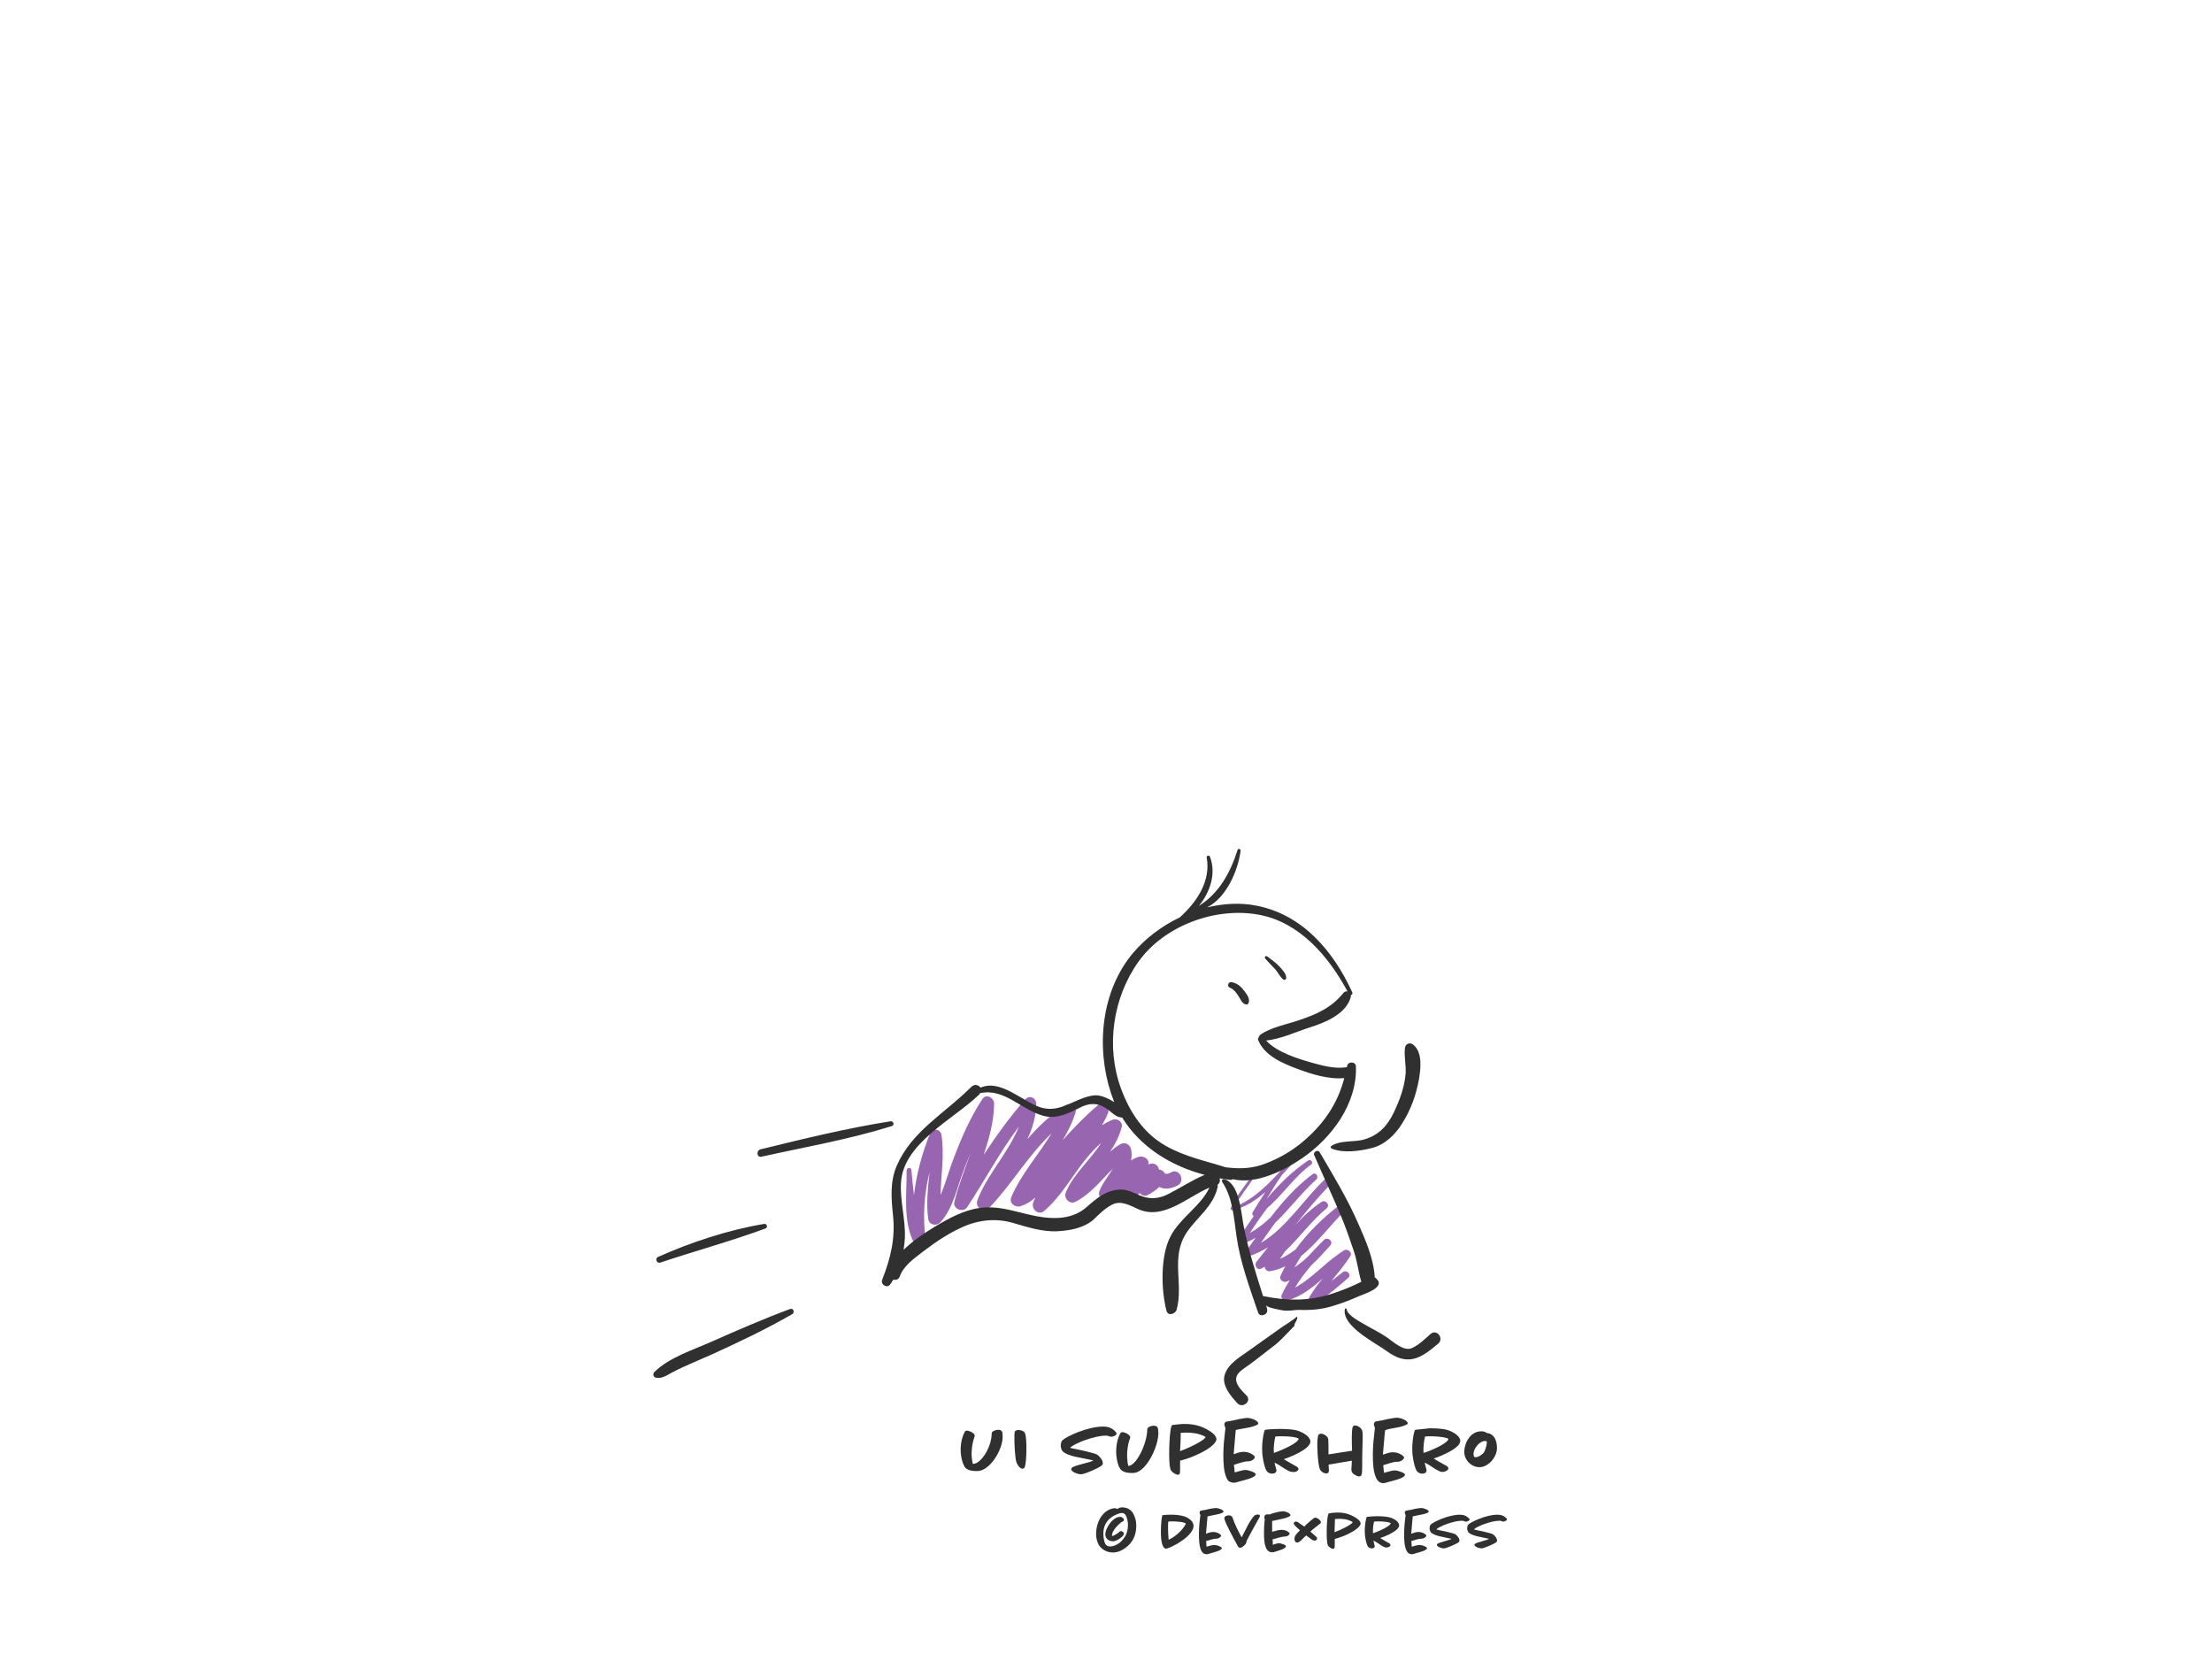 <?xml version="1.0" encoding="utf-8"?>
<!-- Generator: Adobe Illustrator 26.0.1, SVG Export Plug-In . SVG Version: 6.00 Build 0)  -->
<svg version="1.1" id="Layer_1" xmlns="http://www.w3.org/2000/svg" xmlns:xlink="http://www.w3.org/1999/xlink" x="0px" y="0px"
	 viewBox="0 0 1024 769" style="enable-background:new 0 0 1024 769;" xml:space="preserve">
<g>
	<rect fill="none" width="1024" height="769"/>
	<g>
		<path fill="#9865B0" d="M542.3,542.5c-0.9,0.7-1.8,0.9-2.9,0.8c-0.7-1.2-1.8-1.9-2.9-2c-0.3-2.2-2.7-3.5-4.9-2.3l0,0
			c0.6-2.7-2.4-4.2-4.6-3.5c-1.3,0.4-2.4,1-3.4,1.6c0.3-1.6,0.4-3.3,0-5.1c-0.6-2.6-3.1-3.6-5.3-2.2c-1.6,1-3,2.1-4.4,3.3
			c2.3-3.5,4.3-7.2,5.4-11.5c0.6-2.4-2.3-4.2-4.3-3.3c-1.7,0.7-3.4,1.6-4.9,2.6c1-1.8,2-3.6,2.8-5.6c1.2-2.8-2.3-5.7-4.8-3.6
			c-5.9,5-11.1,10.4-16.2,16.1c2.4-3.9,4.4-8,5.9-12.5c1-3-2.1-5.3-4.7-3.6c-6.8,4.3-12.4,9.7-17.5,15.6c2.4-5.1,4-10.5,4.1-16.3
			c0-2.8-3.1-4.4-5.1-2.1c-7.1,8-13.3,16.7-19.2,25.6c2.5-7.6,4.7-15.3,4.8-23.5c0.1-2.7-3.6-5.1-5.4-2.3
			c-5.5,8.3-9.5,17.5-13.1,26.8c-2.2,5.6-3.8,11.9-6.3,17.7c0.2-9.3,1.9-18.6,0.4-28c-0.4-2.6-4.2-3.3-5.2-0.7
			c-3.8,9.5-6.4,19-7.5,28.7c-0.5-3.9-0.8-7.8-1.2-11.7c-0.2-1.4-2.2-1.1-2.2,0.3c0.1,11.1-1.8,23.4,3.5,33.7
			c1.4,2.7,5.7,1.8,5.3-1.4c-1.4-11-0.7-21.3,1.8-31.5c-0.7,7.2-1.6,14.3-0.6,21.6c0.4,2.9,3.9,3.5,5.7,1.5c6-6.7,7.6-16,10.8-24.2
			c1.1-2.7,2.1-5.5,3.2-8.2c-2.6,7.7-5.7,15.3-7.6,23.1c-0.8,3.2,4.1,5.1,5.9,2.4c8.2-12.4,15.1-25.5,24-37.4
			c-4.7,11.9-14.6,22.1-19.2,34c-1.4,3.8,3.2,6,5.8,3.3c10.1-10.7,17.8-24,28.5-34.1c-6,9.9-14,18.7-18.6,29.4
			c-1.3,2.9,1.7,5.1,4.3,4.3c2.5-0.8,4.8-2.2,6.8-4c-0.3,0.7-0.7,1.5-1,2.3c-1.1,3,2.5,6.2,5.1,3.9c10.2-8.7,16.1-22.8,26.4-31.5
			c-4.9,7.8-12.8,14.3-16.4,22.9c-1.1,2.6,1.7,5.8,4.4,4.4c7.2-3.7,11.9-10,17.4-15.4c-2.1,3.5-5,7-6.2,10.3s2.3,5.8,5.2,4
			c1.6-1,2.9-2.3,4.2-3.7c-0.1,0.4-0.3,0.9-0.4,1.3c-0.7,3.2,3.2,4.6,5.4,3.1c1.6-1,2.9-2.3,4.2-3.7c0.9,1.1,2.3,1.7,3.8,0.9
			c2-1,3.7-2.3,5.3-3.7c2.4,1.3,5.4,0.9,8.5-0.7C548.8,546.8,546.2,540.7,542.3,542.5z"/>
		<path fill="#9865B0" d="M622.3,578.7c-8.1,4.9-14.5,12.8-22.8,17.3c2.2-3.7,4.8-7.1,7.6-10.4c3.1-2.8,5.9-6,8.7-9.1
			c1.7-1.9-1.2-4.3-2.9-2.6c-2.6,2.6-5.1,5.2-7.5,7.8c-1.9,1.8-4,3.5-6.2,5c1-1.8,2.1-3.6,3.2-5.4c7.5-6,13.6-14.5,20.2-20.9
			c1.7-1.7-0.7-4-2.5-2.6c-7.6,5.8-14.7,12.7-20.3,20.5c-2.3,1.7-4.7,3.3-7.3,4.4c0.8-1.2,1.6-2.3,2.4-3.5
			c6.7-6.4,12.2-14.1,19.3-20c1.7-1.4-0.6-4.1-2.4-2.9c-4.6,3.1-8.6,6.7-12.2,10.8c5.2-6.6,10.6-13,16.4-19c1.5-1.6-0.6-4.1-2.3-2.6
			c-10,9.3-18,22.7-30,29.8c2.2-3.1,4.4-6.3,6.6-9.3c6.6-6.3,12.3-14,19-20c1.4-1.2-0.1-3.7-1.7-2.5c-7.6,5.7-13.8,12.7-19.5,20.1
			c-2.9,2.7-6,5.2-9.5,7.1c2.5-3.9,5.2-7.8,8-11.5c7.3-6.2,12.5-14.5,20.4-20.2c1.2-0.9-0.3-2.7-1.5-1.8
			c-7.2,4.9-13.6,11.1-19.2,17.9c2.3-3.8,4.6-7.6,7.2-11.3c5-5.4,9.8-11,15.6-14.9c0.7-0.4-0.1-1.3-0.7-1c-6.7,3.9-12,9.2-16.6,15.2
			c-1.5,1.6-3.1,3.2-4.6,4.7c-3.9,3.8-8.1,7.2-12.9,9.6c-5.2,2.5-1-1.8,0.1-3.6c1.6-2.5,3.5-4.8,5.1-7.3c0.4-0.7-0.5-1.4-1-0.8
			c-3.1,4.4-6.6,8.5-8.8,13.5c-0.2,0.5,0.4,1.1,0.9,1c5.9-1.4,10.7-4.6,15.2-8.5c-2,3.1-4,6.3-5.9,9.4c-0.4,0.7-0.1,1.5,0.5,1.8
			c-2.5,3.5-4.9,7-7.1,10.5c-0.9,1.4,0.4,3,1.9,2.4c2.2-0.8,4.2-1.8,6.1-2.9c-1.3,1.9-2.7,3.7-4,5.6c-1.1,1.5,0.7,3,2.2,2.5
			c2.7-1,5.1-2.2,7.5-3.7c-1.8,2.3-3.6,4.5-5.4,6.8c-1.1,1.4,0.3,4.1,2.2,3.1c0.6-0.3,1.1-0.6,1.7-0.9c0,1.2,1,2.3,2.4,2.1
			c2.5-0.4,4.9-1.2,7.1-2.3c-0.8,1.4-1.5,2.9-2.2,4.4c-0.8,1.8,1.2,3.3,2.9,2.7c0.5-0.2,0.9-0.4,1.4-0.6c-1.4,2.1-2.6,4.3-3.7,6.6
			c-0.9,1.8,1.1,3.2,2.7,2.7c6.4-1.9,11.4-5.9,16.3-10.2c-2.3,2.7-4.4,5.5-6.2,8.6c-1.2,2.1,0.9,4.3,3,2.9
			c5.3-3.5,10.2-7.5,14.9-11.7c1.8-1.6-0.8-4.1-2.6-2.6c-1.7,1.4-3.5,2.8-5.2,4.1c3.1-3.9,6.3-7.6,9-11.9
			C625.9,579.6,623.8,577.8,622.3,578.7z"/>
	</g>
	<g>
		<path fill="#303030" d="M617.3,604.4c4-1.2,7.9-2.7,11.7-4.4c2-0.9,12.2-3.9,8.5-7.8c-0.2-0.2-0.4-0.4-0.6-0.6s-0.4-0.3-0.5-0.4
			c-0.4-8.5-4.4-17.5-7.6-24.8c-5-11.5-11.5-22.2-17.9-33.1c-0.8-1.4-3.2-0.1-2.5,1.4c4.2,9.8,8.8,19.5,12.9,29.4
			c2,4.9,3.7,9.9,5.4,14.9c1.6,4.7,2.1,9.6,3.5,14.3c-4.4,2.2-8.9,4-13.5,5.5c-11.1,3.6-21.1,3.3-32,1.1
			c-3.5-11.1-7.1-22.2-9.2-33.7c-1-5.6-1.9-18.4-8.7-20.4c-0.8-0.2-1.5,0.6-1,1.3c4.9,7.3,5.4,16.6,6.6,25
			c1.7,12.1,6.1,23.9,10,35.4c0.8,2.4,4.8,1.1,4.2-1.4c-0.1-0.7-0.3-1.3-0.5-2c0.4,1.2,6.5,2.2,7.6,2.4c2.7,0.5,5.1-0.2,7.7-0.2
			C607.2,606.5,611.8,606.1,617.3,604.4z"/>
		<path fill="#303030" d="M578.3,631.7c4.1-3,8-6.2,12.1-9.3c1.7-1.3,5-4.7,8.8-8.7c-0.1-1.4,1.9-3.1,1.2-4.3c-2.6,2.3-6,4.1-8.4,5.9
			c-4.7,3.4-9.5,6.7-14.2,10.1c-4,2.9-8.9,5.6-10.7,10.5c-1.9,5.1,2.6,10.2,5.7,13.6c2.4,2.6,6.8-0.9,4.3-3.5
			c-2.1-2.3-5.9-5.5-4.6-9C573.3,634.8,576.5,633,578.3,631.7z"/>
		<path fill="#303030" d="M642.3,619.2c-3.3-2.3-6.9-4-10.3-6c-2.2-1.3-8.2-4.3-8.6-7.2c-0.1-0.4-0.7-0.6-0.8-0.1
			c-1.6,7.9,14.1,15.6,19.4,19.5c9.6,7,15.5,3.6,23.8-3.5c2.8-2.4-0.7-6.9-3.5-4.5c-2.6,2.3-5.3,5-8.5,6.5
			C650,625.8,645,621.1,642.3,619.2z"/>
		<path fill="#303030" d="M514.6,557.7c4.3-2.4,8.7,0.4,12.6,2.1c11.6,4.9,22.3-5.7,32.7-10.1c-4.2,8.8-13.6,13.9-18.1,22.7
			c-4.7,9.1-4.3,24.7-1.8,34.3c0.7,2.7,4.1,1.5,4.7-0.5c3.3-12-3-24.4,4.7-35.8c5-7.3,12.2-11.9,14.3-21c0.1-0.4,0-0.7-0.1-1
			c1.1-0.7,1.3-1.9,1-3c1.6,0.3,3.2,0.5,4.8,0.7c0.5,0.1,1-0.1,1.3-0.3c10.8,2.6,23.9-4.1,32.1-9.7c13.7-9.4,25.5-25.2,24.9-42.5
			c-0.1-2.4-3.8-2.4-4.1-0.1c0,0.2-0.1,0.3-0.1,0.5c-0.1,0-0.3,0-0.4,0c-5.4,0.8-11-0.8-16.1-2.2c-6.3-1.8-16-4.8-20.9-10.2
			c6.8-0.6,14.3-4.2,20.4-6.1c7-2.2,16.7-6.2,18.8-14c0.1-0.3,0.1-0.6,0-0.9c0.6-0.1,1-0.7,0.7-1.3c-8.7-19-22.9-35.9-44.3-40.1
			c-7.5-1.5-15.3-1-22.9,0.8c9-4.6,14.3-17,15.5-26.2c0.1-0.8-1.1-1.3-1.4-0.4c-3.3,10.5-8.6,20.1-17.9,25.9
			c5.3-6.5,8.1-15.1,5.1-22.8c-0.3-0.8-1.7-0.5-1.5,0.4c2,11-4.6,20.6-12.4,27.7c-8.4,4-15.9,9.7-21.6,16.4
			c-14.9,17.6-17.3,43.6-10.3,65c0.5,1.4,1,2.7,1.5,4.1c-3.1-1.9-6.5-3.4-9.4-3.1c-8.9,1.1-15.5,8.6-24.9,5.5
			c-8.4-2.8-18.3-13.1-27.5-9.1c-0.1-0.1-0.1-0.1-0.2-0.1c-0.9-1.2-2.8-1.7-4.3-0.1c-11.9,12-27.2,20.1-34.3,36.2
			c-3.3,7.5-2.6,15.4-1.8,23.2c1.1,10.8-1.1,19.7-5,29.7c-0.9,2.3,2.3,4.2,3.7,2.2c0.5-0.7,1-1.4,1.4-2.2c1.2,0.3,2.5-0.1,3-1.4
			c1.7-5,6.8-8.5,10.8-11.6c5.4-4.1,10.9-7.9,17.1-10.8c8-3.9,16.6-4.9,25.1-2.3c6.5,1.9,13.1,4,19.9,3.7c5.8-0.3,11.9-1.4,16.5-5.1
			C508.7,562.2,511.2,559.5,514.6,557.7z M527.2,444.9c12-16.6,35.7-25.2,55.6-21.5c18.9,3.5,32.3,19.3,41,35.5
			c-0.6-0.1-1.3,0-1.8,0.6c-5.7,7.1-12.8,10.1-21.2,12.9c-5.3,1.8-12.8,3.2-17.4,6.6c-0.4,0.3-0.5,0.7-0.6,1
			c-0.4,0.4-0.6,0.9-0.3,1.5c2.8,7.1,11.3,10.7,18,13.2c6.6,2.5,14.6,5,21.8,4.3c-3.1,12.1-9.8,21.7-19.7,29.9
			c-5,4.1-10.6,7.3-16.6,9.6c-6.4,2.5-12.1,2.6-18.6,1.8c-9.4-3-18.9-4.9-27.7-9.9c-10.3-5.8-16.7-15.6-20.7-26.4
			C511.8,484.6,515.1,461.7,527.2,444.9z M475.5,562c-7.6-1.8-13.9-3.9-21.8-2.9c-7.6,1-14.6,4.9-21.1,8.8
			c-4.3,2.6-9.9,6.3-14.3,10.6c0.3-1.9,0.5-3.8,0.6-5.7c0.3-8.5-2.3-16.9-1.8-25.3c0.9-18.4,24.5-29.5,36.1-40.8
			c0.2-0.2,0.4-0.4,0.5-0.7c11.2-2.5,18.8,7.6,29.4,10.5c6,1.6,11.6-1.2,16.8-3.8c5.7-2.9,9.8-1.9,14.4,2c2,1.7,3.1,2.4,5.2,2.6
			c8.4,13.6,22.5,22.4,38.2,26.5c-5.8,2.4-11,5.9-16.7,8.8c-4.5,2.3-8.6,2.7-13.4,0.7c-2.8-1.2-5.8-2.8-8.9-2.7
			c-6.3,0.2-10.8,3.8-15.3,7.8C495.7,565.5,484.9,564.3,475.5,562z"/>
		<path fill="#303030" d="M569.4,457.2c1.7,0.6,2.9,2.3,3.9,3.8c0.9,1.3,1.6,3.5,3.4,3.9c0.5,0.1,1,0,1.2-0.5c1.1-2.1-0.9-4.4-2.1-6
			c-1.4-1.9-3.3-3.4-5.7-3.8C568.6,454.3,567.8,456.6,569.4,457.2z"/>
		<path fill="#303030" d="M590.3,448.6c1.4,1.5,2.2,3.6,3.8,4.8c0.4,0.3,1.2,0.1,1.3-0.5c0.2-2.1-1.6-3.8-2.9-5.3
			c-1.7-1.9-3.8-3.3-5.8-4.9c-0.8-0.6-1.6,0.5-0.9,1.1C587.2,445.4,588.8,447,590.3,448.6z"/>
		<path fill="#303030" d="M620.3,532.8C620.2,532.8,620.3,532.9,620.3,532.8C620.4,532.9,620.4,532.8,620.3,532.8z"/>
		<path fill="#303030" d="M616.4,531.6c5.3,2.3,13.1,1.2,18.6-0.2c6.1-1.5,10.9-6.2,14.1-11.4c4-6.3,6.5-13.2,7.8-20.6
			c0.8-4.9,1.7-12.2-2.6-15.8c-1.5-1.3-3.7-0.6-3.9,1.5c-0.5,3.9,0.6,7.9,0.3,11.9c-0.5,6.2-2.8,12.4-5.5,18
			c-2.9,6-6.8,10.3-13.3,12.3c-5,1.6-11.2,0.2-15.7,3.2C615.9,530.8,616,531.4,616.4,531.6z"/>
		<path fill="#303030" d="M352.5,535.4c20.2-4.5,40.6-8,60.4-14.2c1.3-0.4,0.7-2.4-0.6-2.2c-20.3,3.2-40.3,8.1-60.3,13
			C350,532.6,350.3,535.9,352.5,535.4z"/>
		<path fill="#303030" d="M305.7,584.4c16.1-5.4,32.7-9.9,48.7-15.8c1.2-0.4,0.6-2.3-0.6-2.1c-16.8,2.8-33.7,8.4-49.2,15.3
			C303,582.6,304.1,585,305.7,584.4z"/>
		<path fill="#303030" d="M365.7,605.9c-12.4,4.6-24.5,9.9-36.5,15.2c-8.5,3.8-19.4,7.2-26.2,13.9c-0.9,0.9-0.7,2.4,0.7,2.7
			c2.7,0.5,5-1.1,7.2-2.3c5.8-3.1,12-5.5,18-8.2c12.8-5.8,25.6-11.9,37.8-18.9C368.1,607.5,367.3,605.3,365.7,605.9z"/>
		<path fill="#303030" d="M462.1,661.8c-1.2,0-3,0.7-3,1.6c-0.1,6.7-5,14.1-8.6,14.2c-0.2,0-0.2-0.2-0.3-0.6c-0.1-0.5-0.2-1.2-0.3-2
			c-0.3-2.7,0-6.7,1.3-10.2c0.1-0.2,0.1-0.3,0-0.4c-0.1-1.1-2.5-2.2-3.5-2.2c-0.4,0-0.9,0.1-1.1,0.6c-1.7,3.1-2.2,7.4-1.7,10.9
			c0.3,2.1,0.9,4,1.7,5.3c1.1,1.6,3.7,1.9,5.2,1.9c0.6,0,1.2,0,1.6-0.1c5.7-1,11.4-11,10.7-16.8
			C464.1,662.9,463.9,661.8,462.1,661.8z"/>
		<path fill="#303030" d="M474.5,663.4c-0.5-1.2-2.2-1.5-3-1.5c-0.4,0-1.4,0.1-1.7,0.7c-0.4,0.9-0.2,8.2,0.3,12
			c0.1,1.1,0.4,2.2,0.6,2.7c0.4,0.8,1.5,2.5,2.5,2.5c0.4,0,0.7-0.1,0.9-0.3c1.1-0.8,1.3-10.5,0.8-14.4
			C474.8,664.5,474.7,663.9,474.5,663.4z"/>
		<path fill="#303030" d="M510.5,676.9c-0.2-1.5-2-3.3-2.6-3.6c-1.3-0.8-8.9-2.4-11-2.8c-0.6-0.1-1.1-0.2-1.5-0.4
			c2-2.1,11.5-5.6,16.4-5.6c0.9,0,1.5,0.2,1.7,0.3c0.3,0.2,0.7,0.2,1,0.2c1,0,2.5-0.8,2.4-1.5c0-0.2-0.2-0.4-0.3-0.6
			c-1.6-1.9-3.6-2.6-5.9-2.6c-7.3,0-17,4.6-18.8,6.3c-0.8,0.7-0.9,2.2-0.8,3.1c0.1,0.7,0.4,1.6,0.9,2.1c2.4,2.4,9.8,3.1,12.9,3.9
			c0.4,0.1,0.7,0.2,1,0.2c0.1,0,0.2,0,0.2,0c-0.2,0.9-9.2,2.3-10,3.6c-0.1,0.2-0.2,0.4-0.2,0.7c0.1,1,3,2.2,4.5,2.2
			c1.6,0,8.3-2.9,9.5-4C510.5,678.1,510.6,677.5,510.5,676.9z"/>
		<path fill="#303030" d="M534.1,659.9c-1.2,0-3,0.7-3,1.7c-0.1,6.9-5.2,16.9-8.7,16.9c-0.2,0-0.2-0.2-0.2-0.6c-0.2-0.5-0.2-1.2-0.3-2
			c-0.3-2.7-0.1-6.8,1.3-10.4c0-0.2,0-0.3,0-0.4c-0.2-1.1-2.5-2.2-3.5-2.2c-0.4,0-0.9,0.1-1.1,0.6c-1.7,3.1-2.2,7.5-1.7,11.1
			c0.3,2.1,0.8,4,1.7,5.3c1.1,1.6,3.7,1.9,5.2,1.9c0.6,0,1.2,0,1.6-0.1c5.8-1,11.5-13.5,10.8-19.5
			C536.1,661.1,535.9,659.9,534.1,659.9z"/>
		<path fill="#303030" d="M563,666.8c0.1-0.3,0.2-0.6,0.1-0.9c-0.2-1.6-2.5-3.3-4.4-4.3c-1.7-0.9-4.8-2.5-10.2-2.5
			c-1.7,0-3.6,0.2-5.8,0.5c-1.3,0.2-1.8,14.1-1.2,18.9c0.1,0.6,0.2,1.1,0.3,1.5c0.4,1.3,2.5,2.6,3.5,2.6c0.3,0,0.8-0.1,0.9-0.7
			c0.1-0.5,0.1-1.9,0.1-3.1c0-1,0-2,0-2.7C552.1,674.7,561.5,670.5,563,666.8z M546.6,663.2c0.9,0,1.7-0.1,2.5-0.1
			c4.9,0,7.4,1.1,9,2c-0.3,1.6-8.2,5.3-11.8,6.6C546.5,668.9,546.6,664.9,546.6,663.2z"/>
		<path fill="#303030" d="M571.2,686.3c1,0,2-0.5,3-0.7c1.3-0.4,7.3-1.6,7.1-3.3c-0.1-0.8-3.4-1.9-4.7-1.9c-0.8,0-2.1,0.3-3.1,0.6
			c-0.7,0.2-1.3,0.4-1.9,0.5c-0.1-0.2-0.1-0.4-0.1-0.8c0-0.6-0.1-1.3-0.2-1.9c0-0.4,0-0.6-0.1-0.8c1.6-0.5,4.8-1.6,6.4-1.6
			c0.1,0,0.2,0,0.4,0c1.1,0,2.8-0.9,2.9-2c-0.1-0.8-2.6-2.4-5.1-2.4c-1.9,0-3,0.6-4.7,1.1c0.3-2.7,0.7-9,1-11.2
			c0.5-0.1,1.1-0.3,1.9-0.4c0.8-0.2,2.9-0.5,4.8-0.9c2-0.5,3.8-1.2,3.7-1.7c-0.1-1.6-3.9-2.6-4.8-2.6c-1.1,0-2.6,0.3-4.3,0.6
			c-1.6,0.4-3.5,0.8-5.5,1.1c-1,0.2-1.1,1-1.1,1.5c0.1,0.6,0.4,1.1,0.5,1.6c0,0.3-0.4,2.9-0.7,6.4c-0.3,3.6-0.4,8.1,0,11.8
			c0.3,2.4,0.9,4.7,2,6.1C569.3,686,570.4,686.3,571.2,686.3z"/>
		<path fill="#303030" d="M601.1,679.9c-0.1-0.5-0.4-0.8-0.7-1c-2.1-1.2-4.4-2.4-6.1-3.5c2.7-0.9,12.7-4.7,12.3-8.4
			c-0.3-2.2-3.4-4-5.9-4.8c-1.5-0.5-4.5-0.8-8.2-0.8c-2.1,0-4.4,0.1-6.8,0.4c-0.6,0.1-1.6,5.8-1.4,9.8c0,0.9,0.1,1.7,0.2,2.5
			c0.4,2.9,1.1,5.7,1.9,6.8c0.7,0.9,1.7,1.2,2.5,1.2c0.9,0,2.1-0.4,2-1.6c-0.1-0.6-0.6-2.2-0.9-3.5c1.8,0.8,3.4,2,5,3
			c1.1,0.6,2.1,1.3,3.3,1.3C599.7,681.6,601.2,680.7,601.1,679.9z M589.7,672.5c-0.2-2.5,0.2-5.6,0.7-7.6c1.1-0.1,2.2-0.1,3.3-0.1
			c3.7,0,6.8,0.5,7.5,1.1C601.2,667.8,593.2,671.4,589.7,672.5z"/>
		<path fill="#303030" d="M627.3,659.8c-0.4,0-0.9,0.2-1.1,0.7c-0.6,1.7-0.4,8-0.3,10.2c0,0.3,0,0.8,0,0.8s-8.2,1.2-10.9,1.7
			c0-2.1,0-6.2-0.1-7.1c-0.2-1.3-2.2-2.5-3.3-2.5c-0.4,0-0.9,0.1-1.2,0.5c-0.9,1.3-0.6,8.6-0.1,12.7c0.2,1.5,0.5,3,0.9,3.6
			c0.6,1,1.9,1.6,2.7,1.6c1.1,0,1.3-0.7,1.3-1.4c0-0.9-0.2-1.8-0.1-2.7l10.7-1.8c0,0.7-0.1,1.5-0.1,2.2c0,0.9-0.2,1.8,0,2.7
			c0.2,1.1,2.5,2.4,3.4,2.4c0.4,0,0.9-0.2,1.1-0.6c0.4-0.6,0.4-2.6,0.4-4.7c0-2.3,0-5.1,0.1-7.7c0.1-3.6,0.2-6.7,0-7.8
			C630.5,661.1,628.6,659.8,627.3,659.8z"/>
		<path fill="#303030" d="M643.2,661.4c0.8-0.2,2.9-0.5,4.8-0.9c2-0.5,3.8-1.2,3.7-1.7c-0.1-1.6-3.9-2.6-4.8-2.6
			c-1.1,0-2.6,0.3-4.3,0.6c-1.6,0.4-3.5,0.8-5.5,1.1c-1,0.2-1.1,1-1.1,1.5c0.1,0.6,0.4,1.1,0.5,1.6c0,0.3-0.4,2.9-0.7,6.4
			c-0.3,3.6-0.4,8.1,0,11.8c0.3,2.4,0.9,4.7,2,6.1c0.7,0.9,1.8,1.2,2.5,1.2c1,0,2-0.5,3-0.7c1.3-0.4,7.3-1.6,7.1-3.3
			c-0.1-0.8-3.4-1.9-4.7-1.9c-0.8,0-2.1,0.3-3.1,0.6c-0.7,0.2-1.3,0.4-1.9,0.5c-0.1-0.2-0.1-0.4-0.1-0.8c0-0.6-0.1-1.3-0.2-1.9
			c0-0.4,0-0.6-0.1-0.8c1.6-0.5,4.8-1.6,6.4-1.6c0.1,0,0.2,0,0.4,0c1.1,0,2.8-0.9,2.9-2c-0.1-0.8-2.6-2.4-5.1-2.4
			c-1.9,0-3,0.6-4.7,1.1c0.3-2.7,0.7-9,1-11.2C641.8,661.7,642.5,661.6,643.2,661.4z"/>
		<path fill="#303030" d="M655.2,661.8c-0.6,0.1-1.6,5.8-1.4,9.8c0,0.9,0.1,1.7,0.2,2.5c0.4,2.9,1.1,5.7,1.9,6.8
			c0.7,0.9,1.7,1.2,2.5,1.2c0.9,0,2.1-0.4,2-1.6c-0.1-0.6-0.6-2.2-0.9-3.5c1.8,0.8,3.4,2,5,3c1.1,0.6,2.1,1.3,3.3,1.3
			c1.3,0,2.8-0.9,2.7-1.7c-0.1-0.5-0.4-0.8-0.7-1c-2.1-1.2-4.4-2.4-6.1-3.5c2.7-0.9,12.7-4.7,12.3-8.4c-0.3-2.2-3.4-4-5.9-4.8
			c-1.5-0.5-4.5-0.8-8.2-0.8C659.8,661.4,657.5,661.5,655.2,661.8z M670.5,666c0.1,1.8-7.9,5.5-11.5,6.5c-0.2-2.5,0.2-5.6,0.7-7.6
			c1.1-0.1,2.2-0.1,3.3-0.1C666.7,664.9,669.8,665.4,670.5,666z"/>
		<path fill="#303030" d="M684.9,679.1c4.2,0,8.1-4.8,8.1-8.8c0-0.5-0.1-1.1-0.1-1.6c-0.5-4.2-2.9-5.3-4.6-5.4
			c-0.8-0.7-1.9-0.8-2.6-0.8c-5.6,0-8.2,6.5-7.8,10.4C678.3,676,681.1,679.1,684.9,679.1z M687.4,667c0.3,0,0.6,0,0.9,0.2l0,0
			c0.1,1.1-0.5,3.6-1.3,5c-0.7,1-2.6,2.3-3.9,2.3c-0.7,0-0.9-0.4-0.9-1C681.7,671.1,684.7,667,687.4,667z"/>
		<path fill="#303030" d="M525.1,701.6c-0.7-1.8-1.6-2.5-2.5-3.1s-2.4-0.8-3.1-0.8s-1.7,0.2-2.2,0.8c-0.4-0.3-0.7-0.4-1.2-0.4
			c-0.1,0-0.2,0-0.4,0c-6.1,0.9-8.8,8.1-8.2,13.3c0.2,1.4,0.6,2.7,1.1,3.6c1.1,1.8,3.4,3.6,6.6,3.6c4,0,8-3.3,9.5-6.4
			c1.2-2.5,1.5-5.2,1.2-7.6C525.8,703.5,525.5,702.5,525.1,701.6z M521.3,710.3c-1.2,2.6-4.1,5.5-7.6,5.5c-0.6,0-1.5-0.4-1.9-1
			c-0.4-0.5-0.7-1.7-0.9-3.1c-0.7-5.5,1.7-9.4,7.3-11.2c0.3-0.1,0.7-0.2,1-0.2c0.8,0,1.5,0.3,1.9,1s0.8,1.9,1,3.3
			C522.3,706.4,522.1,708.4,521.3,710.3z"/>
		<path fill="#303030" d="M518.9,708.7c-0.3,0-0.6,0.1-0.8,0.4c-0.3,0.4-1.3,1-2.2,1.5c-0.4,0.2-0.7,0.3-1.1,0.4
			c-0.3-2.7,4-6.4,4.8-6.7c0.4-0.1,0.7-0.4,0.7-0.9c-0.1-0.8-1-1.3-1.8-1.3c-3.4,0-7.1,5.5-6.8,8.5c0.2,1.8,1.8,2.8,3.5,2.8
			c0.3,0,0.6,0,0.9-0.1c1.3-0.4,4.3-2.2,4.2-3.5C520.1,709.1,519.5,708.7,518.9,708.7z"/>
		<path fill="#303030" d="M549.5,702.4c-1-0.6-3.4-1.3-7.3-1.3c-1.2,0-2.5,0-4,0.2c-0.5,0.1-1.1,7.3-0.6,11.5c0.3,2.1,1,4,2.1,4
			c0.1,0,0.2,0,0.3,0c2.5-0.5,13.1-6.1,12.5-10.9C552.2,704.1,550.9,703.2,549.5,702.4z M548.9,705.4c-0.8,1.8-3.8,5.4-7.9,7.3
			c-0.3-2.8-0.4-8.2-0.1-8.4c0.1-0.1,0.5-0.1,1-0.1C544,704.1,549.3,704.5,548.9,705.4z"/>
		<path fill="#303030" d="M563.1,698c-0.8,0-1.9,0.2-3.1,0.4c-1.1,0.3-2.5,0.6-3.9,0.8c-0.7,0.1-0.8,0.7-0.8,1c0.1,0.4,0.3,0.8,0.4,1.1
			c0,0.2-0.3,2.1-0.5,4.5c-0.2,2.6-0.3,5.8,0,8.4c0.2,1.7,0.6,3.4,1.5,4.4c0.5,0.6,1.3,0.8,1.8,0.8c0.7,0,1.4-0.3,2.1-0.5
			c0.9-0.3,5.2-1.2,5-2.4c-0.1-0.6-2.4-1.4-3.4-1.4c-0.6,0-1.5,0.2-2.2,0.4c-0.5,0.1-0.9,0.3-1.4,0.4c-0.1-0.1-0.1-0.3-0.1-0.6
			c0-0.4-0.1-0.9-0.1-1.4c0-0.3,0-0.4-0.1-0.6c1.2-0.3,3.4-1.1,4.6-1.1c0.1,0,0.2,0,0.3,0c0.8,0,2-0.7,2.1-1.4
			c-0.1-0.6-1.8-1.7-3.6-1.7c-1.3,0-2.2,0.4-3.4,0.8c0.2-2,0.5-6.4,0.7-8c0.3-0.1,0.8-0.2,1.3-0.3c0.6-0.1,2.1-0.4,3.4-0.7
			c1.5-0.3,2.7-0.8,2.7-1.2C566.5,698.8,563.7,698,563.1,698z"/>
		<path fill="#303030" d="M582.3,701c-0.5,0-1.2,0.2-1.6,0.5c-1,1-2.4,3.2-3.5,5.4c-0.9,1.7-1.7,3.4-2.4,4.7c-1.2-2.2-3.1-5.7-4.2-9.1
			c-0.3-0.9-1.2-1.1-1.7-1.1c-0.7,0-1.7,0.3-2,0.8c-0.1,0.3-0.1,0.5-0.1,0.7c0.3,2,4.3,9.2,6.3,12.9c0.2,0.4,0.6,0.6,1,0.6
			c0.9,0,2.2-1.3,2.5-1.7c0.2-0.3,0.4-0.7,0.4-1c0.1-0.2,0.1-0.4,0.1-0.5c0.1-0.3,4.7-8.8,6-11c0.1-0.1,0.2-0.3,0.1-0.5
			C583.4,701.3,582.9,701,582.3,701z"/>
		<path fill="#303030" d="M594.1,699.5c-1.4,0-4.5,0.7-6.4,1.5c-0.3,0-0.5-0.1-0.8-0.1c-1.1,0-1.7,0.6-1.6,1.6c0,0.3,0.1,0.5,0.2,0.7
			c0,0.2-0.2,1.6-0.3,3.5c-0.1,2-0.1,4.4,0.1,6.6c0.2,1.7,0.6,3.3,1.5,4.3c0.6,0.7,1.5,0.9,2.2,0.9s1.3-0.3,2-0.5
			c0.9-0.3,4.5-1.2,4.3-2.4c-0.1-0.6-2.4-1.3-3.3-1.3c-0.6,0-1.3,0.3-1.9,0.4c-0.3,0.1-0.6,0.3-0.9,0.3c0-0.5,0-1,0-1.5
			c-0.1-0.4-0.1-0.7-0.1-1c2.1-0.6,4.6-1.3,5.6-1.3c0.1,0,0.2,0,0.3,0c0.8,0,2-0.7,2-1.4c-0.1-0.6-1.8-1.7-3.6-1.7
			c-1.6,0-3,0.5-4.5,0.9c0-1.3,0-3.8,0-5c1.2-0.3,3.1-0.6,4.7-1c2.2-0.4,3.9-1.3,3.8-1.6C597.3,700.2,594.7,699.5,594.1,699.5z"/>
		<path fill="#303030" d="M608.9,702.5c-0.3,0-0.5,0.1-0.7,0.2c-0.6,0.4-3.2,2.6-4.4,3.9c-1.3-0.9-2.7-1.8-2.9-2
			c-0.3-0.2-0.7-0.3-0.9-0.3c-0.6,0-1.1,0.3-1.1,0.8c0.1,1,2.2,2.5,2.9,3.2c-0.7,0.7-2.2,2.2-2.4,3c-0.1,0.4-0.2,1-0.1,1.4
			c0.1,0.7,0.5,1.3,1.2,1.3c0.9,0,2-1.2,2.5-1.7c0.6-0.6,1.1-1.1,1.7-1.6c0.4,0.4,1,0.8,1.5,1.1c0.6,0.5,1.5,1.3,2.4,1.3
			c0.6,0,1.2-0.4,1.1-1.1c0-0.3-0.2-0.5-0.4-0.7c-0.4-0.3-1.7-1.5-2.7-2.4c0.7-0.6,1.6-1.4,2.4-2c1-0.8,1.9-1.5,2.3-1.8
			c0.2-0.2,0.2-0.4,0.2-0.6C611.3,703.7,610,702.5,608.9,702.5z"/>
		<path fill="#303030" d="M626.6,701.9c-1.2-0.6-3.4-1.8-7.3-1.8c-1.2,0-2.6,0.1-4.1,0.4c-1,0.2-1.3,10.1-0.8,13.5
			c0.1,0.4,0.1,0.8,0.2,1c0.3,1,1.8,1.9,2.5,1.9c0.2,0,0.6-0.1,0.7-0.5c0.1-0.3,0.1-1.3,0.1-2.2c0-0.7,0-1.4,0-1.9
			c4.1-1,10.8-4,11.9-6.7c0.1-0.2,0.1-0.4,0.1-0.6C629.6,703.8,628,702.6,626.6,701.9z M617.8,709.2c0.1-2.1,0.2-5,0.2-6.1
			c0.6,0,1.2-0.1,1.8-0.1c3.5,0,5.3,0.8,6.4,1.5C626,705.6,620.4,708.3,617.8,709.2z"/>
		<path fill="#303030" d="M643.5,702.4c-1-0.3-3.2-0.6-5.9-0.6c-1.5,0-3.2,0.1-4.8,0.3c-0.4,0.1-1.1,4.1-1,7c0,0.6,0.1,1.2,0.1,1.8
			c0.3,2.1,0.8,4.1,1.3,4.9c0.5,0.6,1.2,0.9,1.8,0.9s1.5-0.3,1.4-1.1c-0.1-0.4-0.4-1.6-0.6-2.5c1.3,0.6,2.4,1.4,3.6,2.2
			c0.8,0.4,1.5,1,2.4,1s2-0.6,1.9-1.2c-0.1-0.3-0.3-0.6-0.5-0.7c-1.5-0.9-3.1-1.7-4.3-2.5c2-0.6,9.1-3.4,8.8-6
			C647.5,704.2,645.3,702.9,643.5,702.4z M635.6,709.7c-0.1-1.8,0.1-4,0.5-5.4c0.8-0.1,1.5-0.1,2.3-0.1c2.6,0,4.8,0.4,5.4,0.8
			C643.9,706.3,638.1,708.9,635.6,709.7z"/>
		<path fill="#303030" d="M658.1,698c-0.8,0-1.9,0.2-3.1,0.4c-1.1,0.3-2.5,0.6-3.9,0.8c-0.7,0.1-0.8,0.7-0.8,1c0.1,0.4,0.3,0.8,0.4,1.1
			c0,0.2-0.3,2.1-0.5,4.5c-0.2,2.6-0.3,5.8,0,8.4c0.2,1.7,0.6,3.4,1.5,4.4c0.5,0.6,1.3,0.8,1.8,0.8c0.7,0,1.4-0.3,2.1-0.5
			c0.9-0.3,5.2-1.2,5-2.4c-0.1-0.6-2.4-1.4-3.4-1.4c-0.6,0-1.5,0.2-2.2,0.4c-0.5,0.1-0.9,0.3-1.4,0.4c-0.1-0.1-0.1-0.3-0.1-0.6
			c0-0.4-0.1-0.9-0.1-1.4c0-0.3,0-0.4-0.1-0.6c1.2-0.3,3.4-1.1,4.6-1.1c0.1,0,0.2,0,0.3,0c0.8,0,2-0.7,2.1-1.4
			c-0.1-0.6-1.8-1.7-3.6-1.7c-1.3,0-2.2,0.4-3.4,0.8c0.2-2,0.5-6.4,0.7-8c0.3-0.1,0.8-0.2,1.3-0.3c0.6-0.1,2.1-0.4,3.4-0.7
			c1.5-0.3,2.7-0.8,2.7-1.2C661.5,698.8,658.8,698,658.1,698z"/>
		<path fill="#303030" d="M680.3,703.3c0-0.2-0.1-0.3-0.2-0.4c-1.2-1.3-2.6-1.8-4.3-1.8c-5.2,0-12.1,3.3-13.4,4.5
			c-0.6,0.5-0.6,1.5-0.6,2.2c0.1,0.5,0.3,1.1,0.6,1.5c1.7,1.7,6.4,2.2,8.7,2.8c0.3,0.1,0.5,0.1,0.7,0.1c0.1,0,0.1,0,0.1,0
			c-0.1,0.6-6,1.7-6.6,2.5c-0.1,0.1-0.2,0.3-0.1,0.5c0.1,0.7,2.1,1.5,3.2,1.5c1.2,0,5.9-2.1,6.8-2.8c0.4-0.3,0.5-0.7,0.4-1.1
			c-0.1-1.1-1.4-2.3-1.8-2.6c-0.9-0.6-6.4-1.7-7.8-2c-0.4-0.1-0.8-0.2-1.1-0.3c1.5-1.5,8.2-4,11.7-4c0.7,0,1,0.1,1.2,0.2
			c0.2,0.1,0.5,0.2,0.7,0.2C679.3,704.4,680.4,703.8,680.3,703.3z"/>
		<path fill="#303030" d="M697.5,702.9c-1.2-1.3-2.6-1.8-4.3-1.8c-5.2,0-12.1,3.3-13.4,4.5c-0.6,0.5-0.6,1.5-0.6,2.2
			c0.1,0.5,0.3,1.1,0.6,1.5c1.7,1.7,6.4,2.2,8.7,2.8c0.3,0.1,0.5,0.1,0.7,0.1c0.1,0,0.1,0,0.1,0c-0.1,0.6-6,1.7-6.6,2.5
			c-0.1,0.1-0.2,0.3-0.1,0.5c0.1,0.7,2.1,1.5,3.2,1.5c1.2,0,5.9-2.1,6.8-2.8c0.4-0.3,0.5-0.7,0.4-1.1c-0.1-1.1-1.4-2.3-1.8-2.6
			c-0.9-0.6-6.4-1.7-7.8-2c-0.4-0.1-0.8-0.2-1.1-0.3c1.5-1.5,8.2-4,11.7-4c0.7,0,1,0.1,1.2,0.2c0.2,0.1,0.5,0.2,0.7,0.2
			c0.7,0,1.8-0.6,1.7-1.1C697.6,703.1,697.6,703,697.5,702.9z"/>
	</g>
</g>
</svg>
